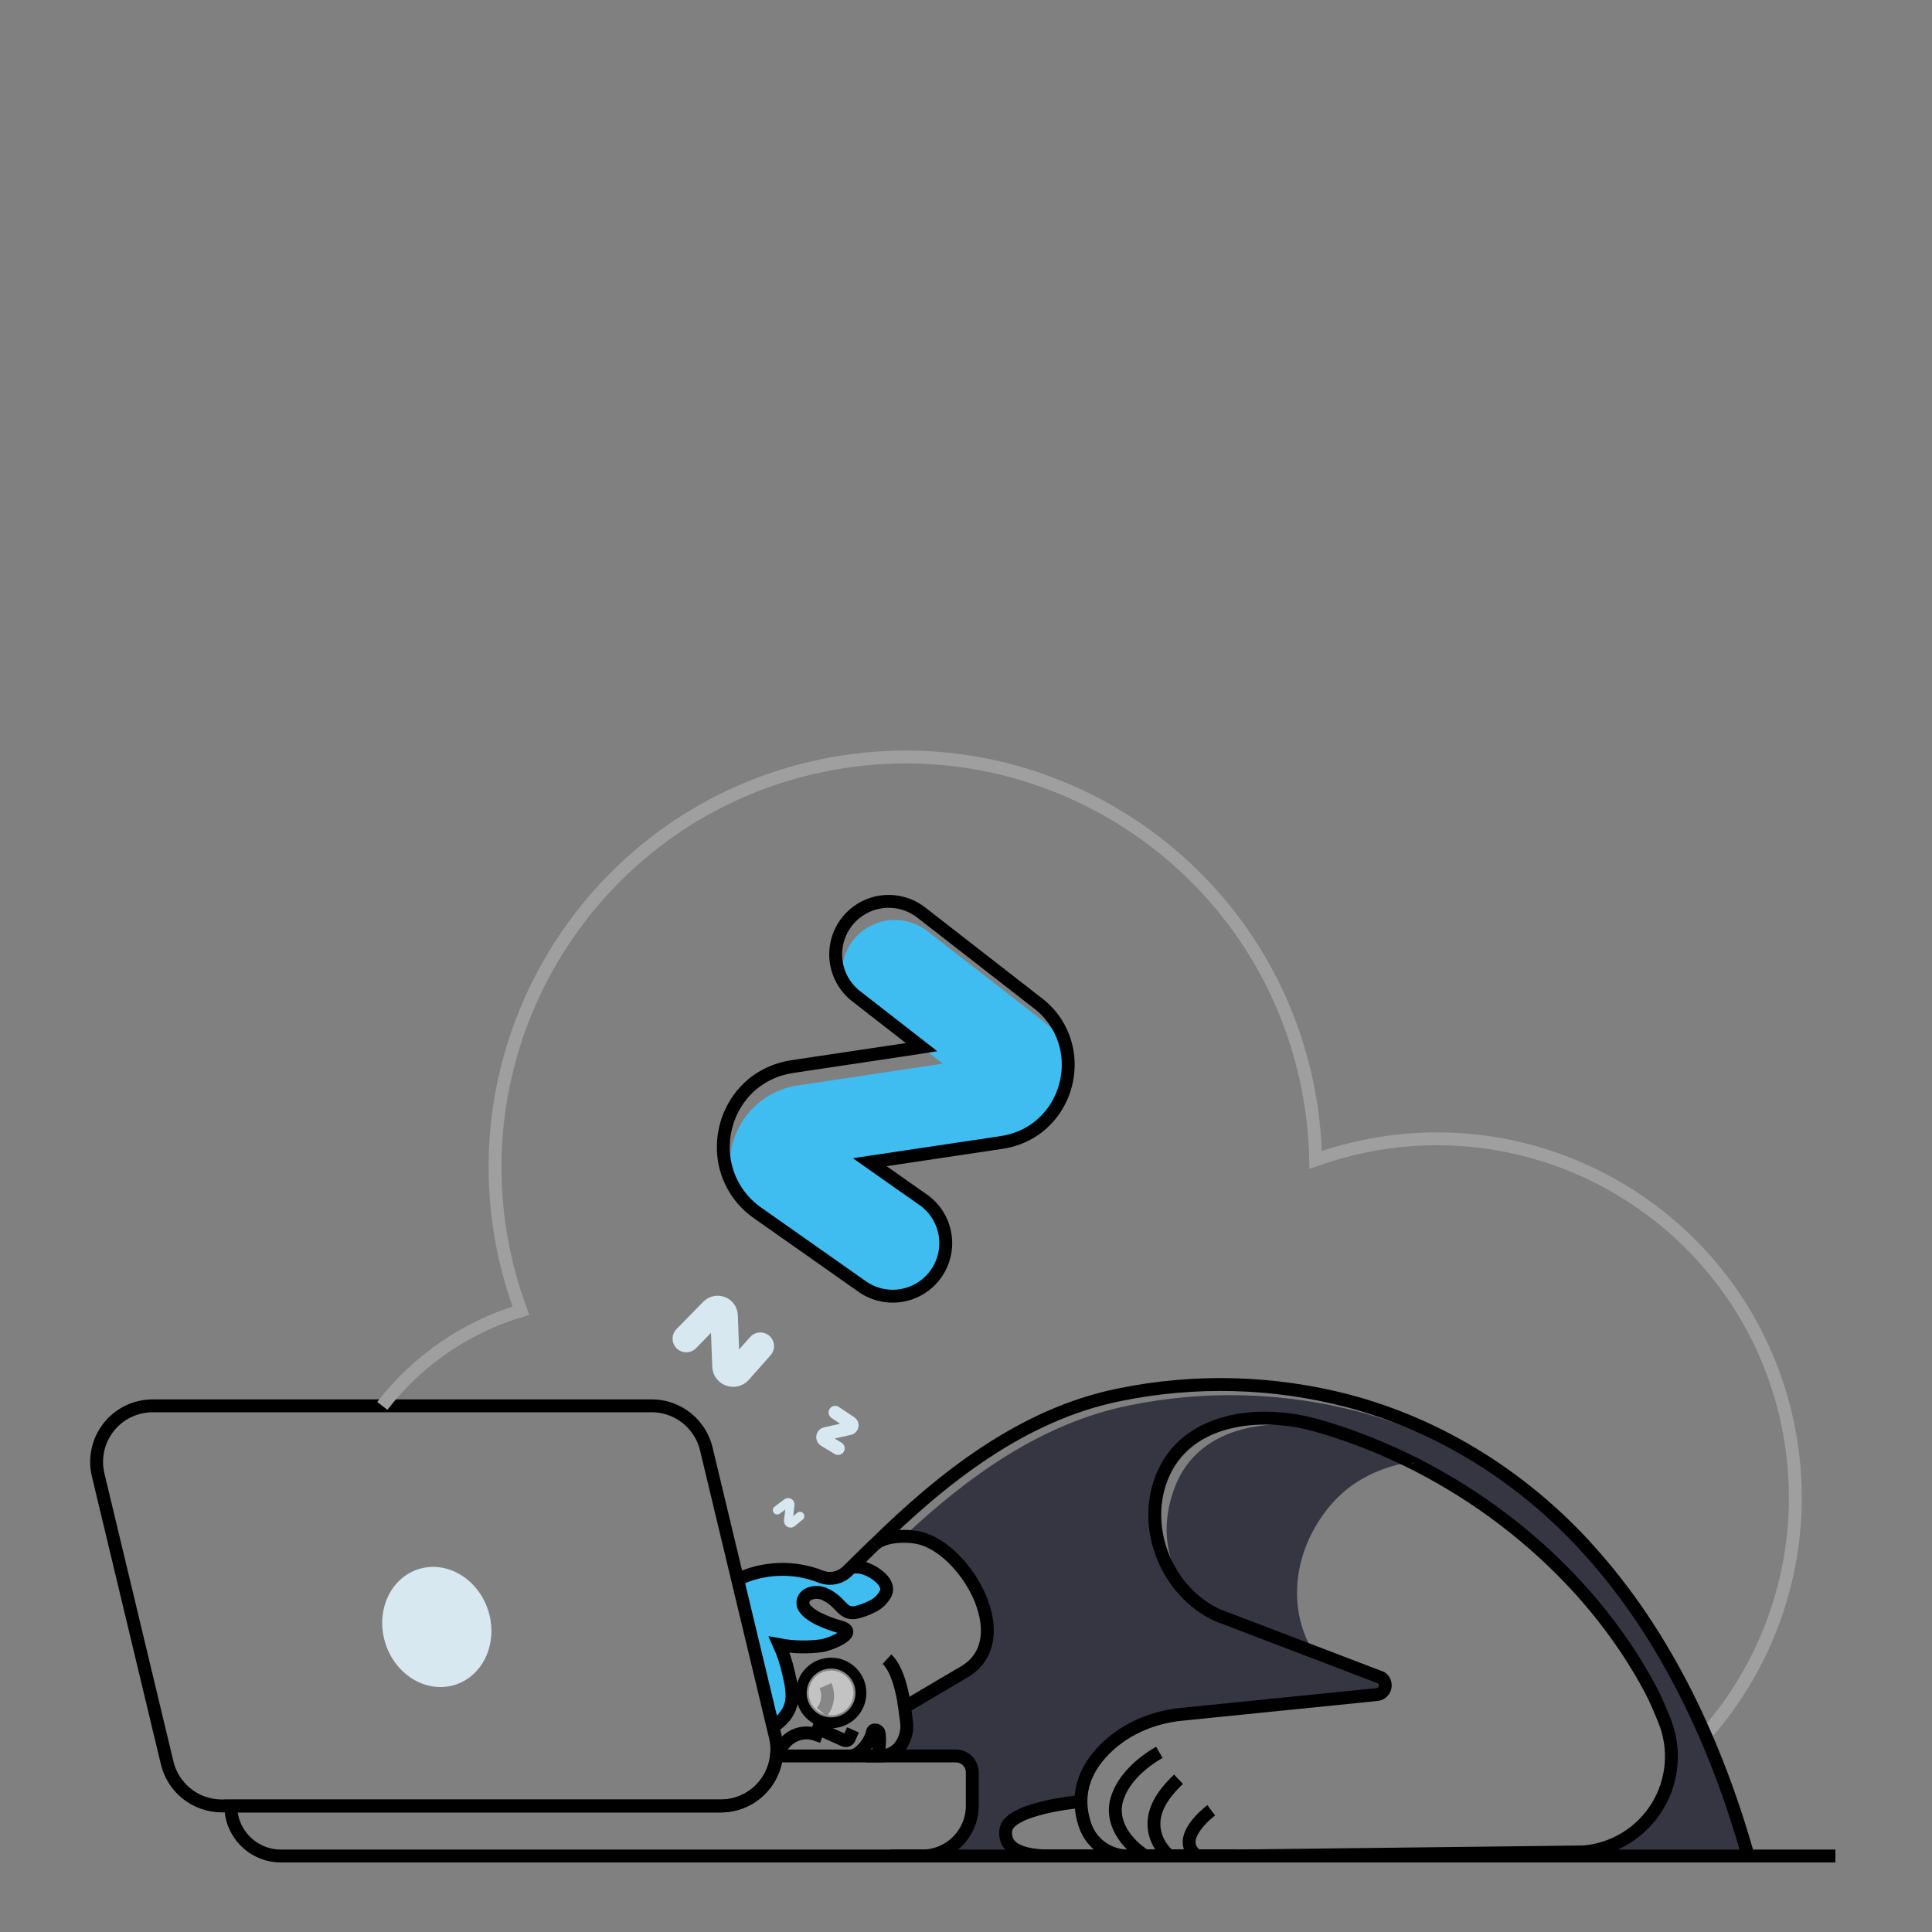 <svg width="300" height="300" viewBox="0 0 300 300" fill="none" xmlns="http://www.w3.org/2000/svg">
<rect x="0" y="0" width="300" height="300" fill="#808080" stroke="none"/>
<path d="M270.899 288.198H185.33H191.258L245.378 287.571C255.383 286.701 262.433 276.888 258.632 267.597C257.975 265.992 258.662 265.545 257.849 263.997C249.341 247.977 234.59 234.927 217.874 227.346C218.288 227.268 218.705 227.211 219.131 227.154C216.018 225.595 212.812 224.23 209.531 223.065C207.791 222.444 206.03 221.883 204.272 221.391C195.629 218.955 183.95 220.068 180.272 229.638C177.179 237.672 181.286 247.377 189.011 250.896L202.886 256.2C202.769 256.026 202.664 255.852 202.556 255.669L214.622 260.28C214.862 260.448 215.044 260.685 215.145 260.959C215.246 261.233 215.261 261.532 215.188 261.815C215.114 262.098 214.956 262.352 214.734 262.542C214.513 262.733 214.238 262.851 213.947 262.881L184.643 266.082C180.419 266.508 175.13 268.275 172.016 271.182C169.745 273.282 167.831 276.141 167.849 279.759C165.934 279.903 164.03 280.171 162.149 280.56C159.278 281.178 156.356 282.243 156.149 283.992C155.741 287.502 160.73 288.216 163.874 288.216L143.978 288.138C146.114 288.138 146.378 288.12 147.794 286.71C149.21 285.3 150.794 284.214 150.794 282.078L150.968 275.232C150.968 273.822 151.304 272.682 149.894 272.682H137.294C137.807 272.696 138.314 272.562 138.752 272.296C139.191 272.03 139.544 271.643 139.769 271.182C139.779 271.171 139.785 271.158 139.787 271.143C140.417 269.973 140.561 268.29 140.444 266.697L140.591 266.175L140.969 264.783L148.973 260.073C149.033 260.038 149.091 260 149.147 259.959C153.323 257.406 153.845 252.843 152.414 248.763C152.384 248.685 152.366 248.616 152.336 248.55C152.27 248.376 152.21 248.211 152.135 248.046C151.753 247.116 151.28 246.225 150.722 245.388C148.655 242.16 145.655 239.529 142.805 238.842C142.006 238.661 141.189 238.571 140.369 238.572C150.287 229.272 161.714 221.007 175.211 218.259C187.02 215.819 199.233 216.138 210.899 219.189C224.531 222.816 236.807 230.346 246.542 240.516C259.646 254.187 265.775 270.159 270.899 288.198Z" fill="#353642"/>
<path d="M137.58 247.095C137.109 248.021 136.339 248.761 135.396 249.195C134.59 249.6 133.736 249.903 132.855 250.095C131.403 250.338 130.89 249.42 129.963 248.52C129.434 248.009 128.826 247.588 128.163 247.272C127.765 247.077 127.329 246.972 126.886 246.965C126.443 246.959 126.004 247.05 125.601 247.233C125.328 247.355 125.095 247.553 124.933 247.804C124.77 248.054 124.683 248.347 124.683 248.646C124.743 249.747 126.261 250.617 127.119 251.073C128.239 251.602 129.403 252.032 130.599 252.357C133.53 253.257 128.649 255.132 127.623 255.249C125.428 255.546 123.201 255.494 121.023 255.093C121.648 256.49 122.128 257.948 122.454 259.443C122.793 260.874 123.189 262.596 122.91 264.036C122.571 265.728 121.428 266.985 120.018 267.837L114.537 244.971C116.558 244.008 118.756 243.474 120.993 243.4C123.231 243.327 125.459 243.717 127.539 244.545C128.232 244.801 128.985 244.852 129.706 244.692C130.428 244.533 131.089 244.169 131.61 243.645L132.171 243.102C132.952 242.932 133.766 242.997 134.511 243.288C135.84 243.789 138.3 245.4 137.58 247.095Z" fill="#3FBDF1"/>
<path d="M143.208 272.664H120.576C120.347 274.799 119.337 276.774 117.74 278.209C116.143 279.644 114.071 280.437 111.924 280.437H35.838C35.843 282.495 36.663 284.467 38.118 285.922C39.573 287.377 41.545 288.196 43.602 288.201H143.202C145.26 288.194 147.232 287.374 148.688 285.92C150.143 284.465 150.966 282.495 150.975 280.437V275.217C150.975 274.54 150.706 273.89 150.227 273.412C149.749 272.933 149.099 272.664 148.422 272.664H143.208Z" stroke="black" stroke-width="2" stroke-miterlimit="10"/>
<path d="M108.258 221.91C108.926 222.831 109.406 223.875 109.671 224.982L120.393 269.682C120.629 270.652 120.692 271.657 120.576 272.649C120.347 274.784 119.337 276.759 117.74 278.194C116.142 279.629 114.071 280.422 111.924 280.422H34.425C32.468 280.421 30.569 279.761 29.032 278.549C27.496 277.337 26.412 275.644 25.956 273.741L15.246 229.041C14.936 227.761 14.922 226.426 15.203 225.139C15.485 223.853 16.055 222.646 16.87 221.612C17.686 220.577 18.726 219.742 19.911 219.168C21.097 218.593 22.397 218.296 23.715 218.298H101.202C102.475 218.296 103.732 218.575 104.885 219.115C106.038 219.655 107.057 220.442 107.871 221.421L108.258 221.91Z" stroke="black" stroke-width="2" stroke-miterlimit="10"/>
<path d="M70.659 261.616C75.073 260.224 77.383 255.075 75.819 250.115C74.255 245.155 69.409 242.262 64.996 243.653C60.583 245.045 58.273 250.194 59.837 255.154C61.401 260.114 66.246 263.007 70.659 261.616Z" fill="#D7E8F0"/>
<path d="M219.555 226.893C212.718 228.036 207.462 231.162 203.934 237.633C200.775 243.423 200.406 250.488 203.775 256.233L190.02 250.959C182.055 247.311 179.253 239.205 182.445 230.88C186.24 220.962 198.282 219.81 207.195 222.336C209.01 222.846 210.822 223.428 212.616 224.07C214.96 224.91 217.273 225.851 219.555 226.893Z" fill="#353642"/>
<path d="M59.364 218.304C64.821 211.253 72.346 206.084 80.886 203.52C79.748 200.465 78.846 197.326 78.186 194.133C71.1 159.669 93.261 125.976 127.716 118.869C162.171 111.762 195.876 133.914 202.98 168.369C203.774 172.23 204.216 176.155 204.3 180.096C206.761 179.223 209.28 178.521 211.839 177.996C241.95 171.771 271.41 191.145 277.626 221.262C279.38 229.73 279.135 238.491 276.91 246.847C274.684 255.204 270.54 262.926 264.807 269.4" stroke="#9F9F9F" stroke-width="2" stroke-miterlimit="10"/>
<path d="M134.469 272.667H136.596C137.207 272.682 137.814 272.554 138.368 272.294C138.921 272.033 139.406 271.647 139.785 271.167C139.795 271.156 139.802 271.142 139.806 271.128C140.569 270.085 140.916 268.795 140.781 267.51L140.607 266.157L140.463 265.065L140.985 264.765L149.163 259.941L149.715 259.623C153.708 257.274 153.996 252.894 152.43 248.745C152.403 248.67 152.382 248.601 152.355 248.532C152.286 248.358 152.217 248.196 152.151 248.031C151.75 247.109 151.278 246.221 150.738 245.373C148.671 242.142 145.674 239.514 142.821 238.827C142.022 238.645 141.205 238.554 140.385 238.557C138.675 238.557 136.785 238.884 135.792 239.871C146.4 229.434 158.793 219.639 173.7 216.6C185.514 214.164 197.732 214.489 209.4 217.548C223.032 221.175 235.32 228.714 245.055 238.884C245.568 239.418 246.069 239.958 246.555 240.51C258.756 253.92 266.538 270.858 271.455 288.192" stroke="black" stroke-width="2" stroke-miterlimit="10"/>
<path d="M138.209 288.201H284.999" stroke="black" stroke-width="2" stroke-miterlimit="10"/>
<path d="M175.164 288.198H191.82" stroke="black" stroke-width="2" stroke-miterlimit="10"/>
<path d="M189.087 250.818C181.359 247.299 177.255 237.594 180.345 229.563C184.029 219.99 195.708 218.877 204.345 221.313C206.109 221.807 207.862 222.365 209.604 222.987C229.023 229.887 246.669 244.212 256.305 262.362C257.118 263.898 257.766 265.476 258.423 267.084C259.309 269.244 259.674 271.583 259.489 273.91C259.305 276.238 258.575 278.489 257.36 280.482C256.145 282.476 254.478 284.156 252.493 285.386C250.509 286.616 248.263 287.363 245.937 287.565L191.82 288.198H175.164C173.693 288.198 172.258 287.738 171.061 286.881C169.865 286.025 168.967 284.815 168.492 283.422C166.665 278.022 169.026 273.948 172.011 271.173C175.125 268.281 179.187 266.628 183.411 266.202L213.813 263.13C214.104 263.1 214.379 262.982 214.602 262.792C214.824 262.601 214.983 262.347 215.056 262.064C215.13 261.781 215.116 261.482 215.016 261.207C214.915 260.933 214.733 260.695 214.494 260.526L189.087 250.818Z" stroke="black" stroke-width="2" stroke-miterlimit="10"/>
<path d="M180.024 272.1C177.249 273.696 174.396 276.195 173.442 279.36C172.344 283.005 174.921 286.317 177.849 288.213" stroke="black" stroke-width="2" stroke-miterlimit="10"/>
<path d="M183 276.282C180.411 278.745 178.167 281.868 179.664 285.582C180.092 286.601 180.759 287.503 181.608 288.21" stroke="black" stroke-width="2" stroke-miterlimit="10"/>
<path d="M188.079 281.1C188.079 281.1 182.118 285.531 185.904 288.189" stroke="black" stroke-width="2" stroke-miterlimit="10"/>
<path d="M172.779 287.775L172.884 288.201H163.266C160.122 288.201 155.766 287.718 156.177 284.208C156.588 280.698 167.847 279.741 167.847 279.741" stroke="black" stroke-width="2" stroke-miterlimit="10"/>
<path d="M155.526 177.402L135.057 180.465L138.624 182.979L145.296 188.322C146.34 189.057 146.079 190.791 146.658 191.844C146.878 193.433 146.628 195.052 145.94 196.501C145.251 197.95 144.154 199.167 142.783 200C141.412 200.834 139.827 201.248 138.224 201.192C136.62 201.136 135.068 200.613 133.758 199.686L117.663 188.364C115.887 187.137 114.461 185.468 113.526 183.522C112.209 176.967 116.25 169.677 124.026 168.522L146.4 165.162L143.1 162.6L132.939 154.692C132.069 154.018 131.343 153.176 130.803 152.217C130.577 150.593 130.842 148.938 131.562 147.465C132.283 145.992 133.428 144.767 134.849 143.949C136.27 143.131 137.903 142.755 139.539 142.871C141.175 142.987 142.739 143.589 144.03 144.6L162.156 158.7C163.639 159.838 164.837 161.305 165.657 162.984C166.893 169.32 162.939 176.289 155.526 177.402Z" fill="#3FBDF1"/>
<path d="M140.466 265.062C140.466 265.062 139.842 259.572 137.727 257.637" stroke="black" stroke-width="2" stroke-miterlimit="10"/>
<path d="M114.327 245.355C116.369 244.352 118.599 243.788 120.873 243.7C123.147 243.612 125.414 244.002 127.527 244.845C128.221 245.101 128.975 245.153 129.698 244.993C130.42 244.833 131.082 244.47 131.604 243.945L135.783 239.853" stroke="black" stroke-width="2" stroke-miterlimit="10"/>
<path d="M127.611 268.677L131.1 270.246C131.178 270.278 131.261 270.293 131.345 270.291C131.429 270.289 131.512 270.269 131.588 270.233C131.663 270.197 131.731 270.145 131.786 270.081C131.84 270.017 131.88 269.943 131.904 269.862L132.453 268.62" stroke="black" stroke-width="2" stroke-miterlimit="10"/>
<path d="M128.181 261.747C128.474 262.418 128.575 263.157 128.475 263.882C128.374 264.608 128.075 265.291 127.611 265.857" stroke="black" stroke-width="2" stroke-miterlimit="10"/>
<path d="M136.095 272.664C136.644 271.851 136.641 269.886 136.5 269.097C136.41 268.596 135.567 268.416 135.477 268.92C135.231 270.327 133.644 272.49 132.177 272.664" stroke="black" stroke-width="2" stroke-miterlimit="10"/>
<path d="M129.05 267.36C131.524 267.36 133.529 265.354 133.529 262.881C133.529 260.407 131.524 258.402 129.05 258.402C126.577 258.402 124.571 260.407 124.571 262.881C124.571 265.354 126.577 267.36 129.05 267.36Z" stroke="black" stroke-width="2" stroke-miterlimit="10"/>
<path d="M127.551 267.099L126.753 269.343C126.199 269.146 125.611 269.059 125.024 269.089C124.436 269.119 123.861 269.264 123.329 269.516C122.798 269.769 122.321 270.123 121.927 270.56C121.533 270.997 121.229 271.507 121.032 272.061" stroke="black" stroke-width="2" stroke-miterlimit="10"/>
<path opacity="0.53" d="M129.051 266.673C131.145 266.673 132.843 264.975 132.843 262.881C132.843 260.787 131.145 259.089 129.051 259.089C126.957 259.089 125.259 260.787 125.259 262.881C125.259 264.975 126.957 266.673 129.051 266.673Z" fill="white"/>
<path d="M120 268.131C121.41 267.279 122.55 266.031 122.889 264.333C123.171 262.89 122.775 261.171 122.436 259.74C122.11 258.245 121.631 256.787 121.005 255.39C123.183 255.79 125.411 255.841 127.605 255.543C128.628 255.429 133.512 253.563 130.581 252.654C129.386 252.33 128.222 251.899 127.104 251.367C126.24 250.92 124.725 250.05 124.671 248.946C124.667 248.648 124.751 248.355 124.91 248.103C125.07 247.851 125.3 247.651 125.571 247.527C125.975 247.345 126.414 247.254 126.857 247.262C127.3 247.27 127.736 247.376 128.133 247.572C128.798 247.885 129.407 248.307 129.933 248.82C130.863 249.72 131.37 250.62 132.828 250.389C133.708 250.199 134.56 249.897 135.363 249.489C136.309 249.056 137.081 248.316 137.553 247.389C138.279 245.7 135.813 244.089 134.475 243.606C133.732 243.314 132.919 243.247 132.138 243.414" stroke="black" stroke-width="2" stroke-miterlimit="10"/>
<path d="M155.527 177.402L135.058 180.465L138.625 182.979L143.239 186.219C144.144 186.833 144.919 187.62 145.517 188.536C146.115 189.452 146.524 190.478 146.721 191.554C146.918 192.63 146.899 193.734 146.664 194.803C146.43 195.871 145.985 196.882 145.356 197.777C144.726 198.671 143.925 199.432 142.998 200.013C142.071 200.594 141.038 200.985 139.959 201.163C138.88 201.341 137.776 201.302 136.712 201.048C135.648 200.795 134.645 200.332 133.762 199.686L117.667 188.364C115.89 187.137 114.464 185.468 113.53 183.522C110.107 176.415 114.109 166.95 123.052 165.615L140.803 162.957L143.101 162.6L132.94 154.692C132.087 154.028 131.373 153.203 130.839 152.263C130.305 151.323 129.961 150.287 129.827 149.214C129.693 148.141 129.772 147.053 130.059 146.01C130.346 144.968 130.836 143.992 131.5 143.139C132.164 142.286 132.989 141.572 133.929 141.038C134.869 140.504 135.905 140.16 136.978 140.027C138.051 139.893 139.139 139.972 140.182 140.259C141.224 140.546 142.2 141.035 143.053 141.699L161.179 155.799C163.499 157.564 165.089 160.12 165.646 162.981C166.894 169.32 162.94 176.289 155.527 177.402Z" stroke="black" stroke-width="2" stroke-miterlimit="10"/>
<path d="M110.598 212.199L110.4 206.97L108.081 209.346C107.687 209.748 107.15 209.977 106.588 209.984C106.026 209.991 105.484 209.774 105.081 209.382C104.679 208.989 104.449 208.452 104.442 207.89C104.436 207.327 104.652 206.785 105.045 206.382L109.2 202.14C109.628 201.702 110.175 201.399 110.774 201.269C111.372 201.138 111.996 201.186 112.568 201.407C113.139 201.628 113.633 202.011 113.989 202.51C114.345 203.009 114.547 203.601 114.57 204.213L114.765 209.547L116.475 207.618C116.659 207.409 116.884 207.238 117.135 207.116C117.386 206.993 117.658 206.922 117.937 206.905C118.216 206.888 118.495 206.927 118.759 207.018C119.023 207.11 119.266 207.252 119.475 207.438C119.684 207.623 119.854 207.847 119.977 208.098C120.099 208.349 120.171 208.621 120.188 208.9C120.205 209.179 120.167 209.458 120.076 209.722C119.985 209.986 119.843 210.229 119.658 210.438L116.289 214.239C115.859 214.729 115.291 215.079 114.66 215.243C114.028 215.407 113.362 215.376 112.749 215.156C112.135 214.936 111.601 214.536 111.217 214.009C110.834 213.481 110.618 212.851 110.598 212.199Z" fill="#D7E8F0"/>
<path d="M127.981 221.631L130.45 221.079L129.115 220.179C128.889 220.026 128.732 219.79 128.679 219.523C128.626 219.256 128.682 218.978 128.833 218.751C128.985 218.524 129.221 218.368 129.489 218.316C129.757 218.263 130.034 218.32 130.261 218.472L132.643 220.065C132.89 220.23 133.083 220.463 133.198 220.737C133.313 221.011 133.345 221.312 133.291 221.604C133.236 221.896 133.097 222.165 132.891 222.378C132.684 222.592 132.42 222.739 132.13 222.804L129.601 223.374L130.672 224.019C130.787 224.089 130.888 224.18 130.968 224.289C131.048 224.397 131.106 224.521 131.138 224.652C131.17 224.783 131.177 224.919 131.156 225.052C131.136 225.185 131.09 225.313 131.02 225.429C130.879 225.662 130.652 225.83 130.387 225.896C130.123 225.961 129.844 225.92 129.61 225.78L127.51 224.511C127.24 224.35 127.024 224.11 126.892 223.825C126.759 223.54 126.715 223.221 126.766 222.911C126.817 222.6 126.96 222.312 127.177 222.084C127.393 221.856 127.673 221.698 127.981 221.631Z" fill="#D7E8F0"/>
<path d="M121.738 236.052L121.939 234.402L121.09 235.032C121.019 235.085 120.938 235.123 120.852 235.145C120.766 235.167 120.676 235.171 120.588 235.159C120.501 235.146 120.416 235.116 120.34 235.07C120.264 235.025 120.198 234.965 120.145 234.894C120.038 234.75 119.993 234.57 120.019 234.393C120.045 234.216 120.14 234.056 120.283 233.949L121.783 232.824C121.939 232.708 122.126 232.639 122.32 232.628C122.515 232.617 122.709 232.663 122.877 232.761C123.046 232.858 123.182 233.004 123.269 233.178C123.356 233.352 123.39 233.548 123.367 233.742L123.163 235.428L123.796 234.906C123.864 234.85 123.943 234.807 124.028 234.781C124.113 234.755 124.202 234.747 124.29 234.755C124.379 234.764 124.464 234.79 124.543 234.832C124.621 234.874 124.69 234.93 124.747 234.999C124.803 235.067 124.845 235.146 124.871 235.231C124.897 235.316 124.906 235.405 124.897 235.494C124.889 235.582 124.863 235.668 124.821 235.746C124.779 235.824 124.722 235.894 124.654 235.95L123.406 236.976C123.246 237.103 123.052 237.18 122.849 237.197C122.645 237.214 122.442 237.17 122.263 237.071C122.084 236.972 121.939 236.823 121.846 236.641C121.752 236.46 121.715 236.255 121.738 236.052Z" fill="#D7E8F0"/>
<path d="M219.555 227.1L219.429 227.313C219.333 227.253 219.233 227.201 219.129 227.157L219.555 227.1Z" fill="#353642"/>
</svg>
